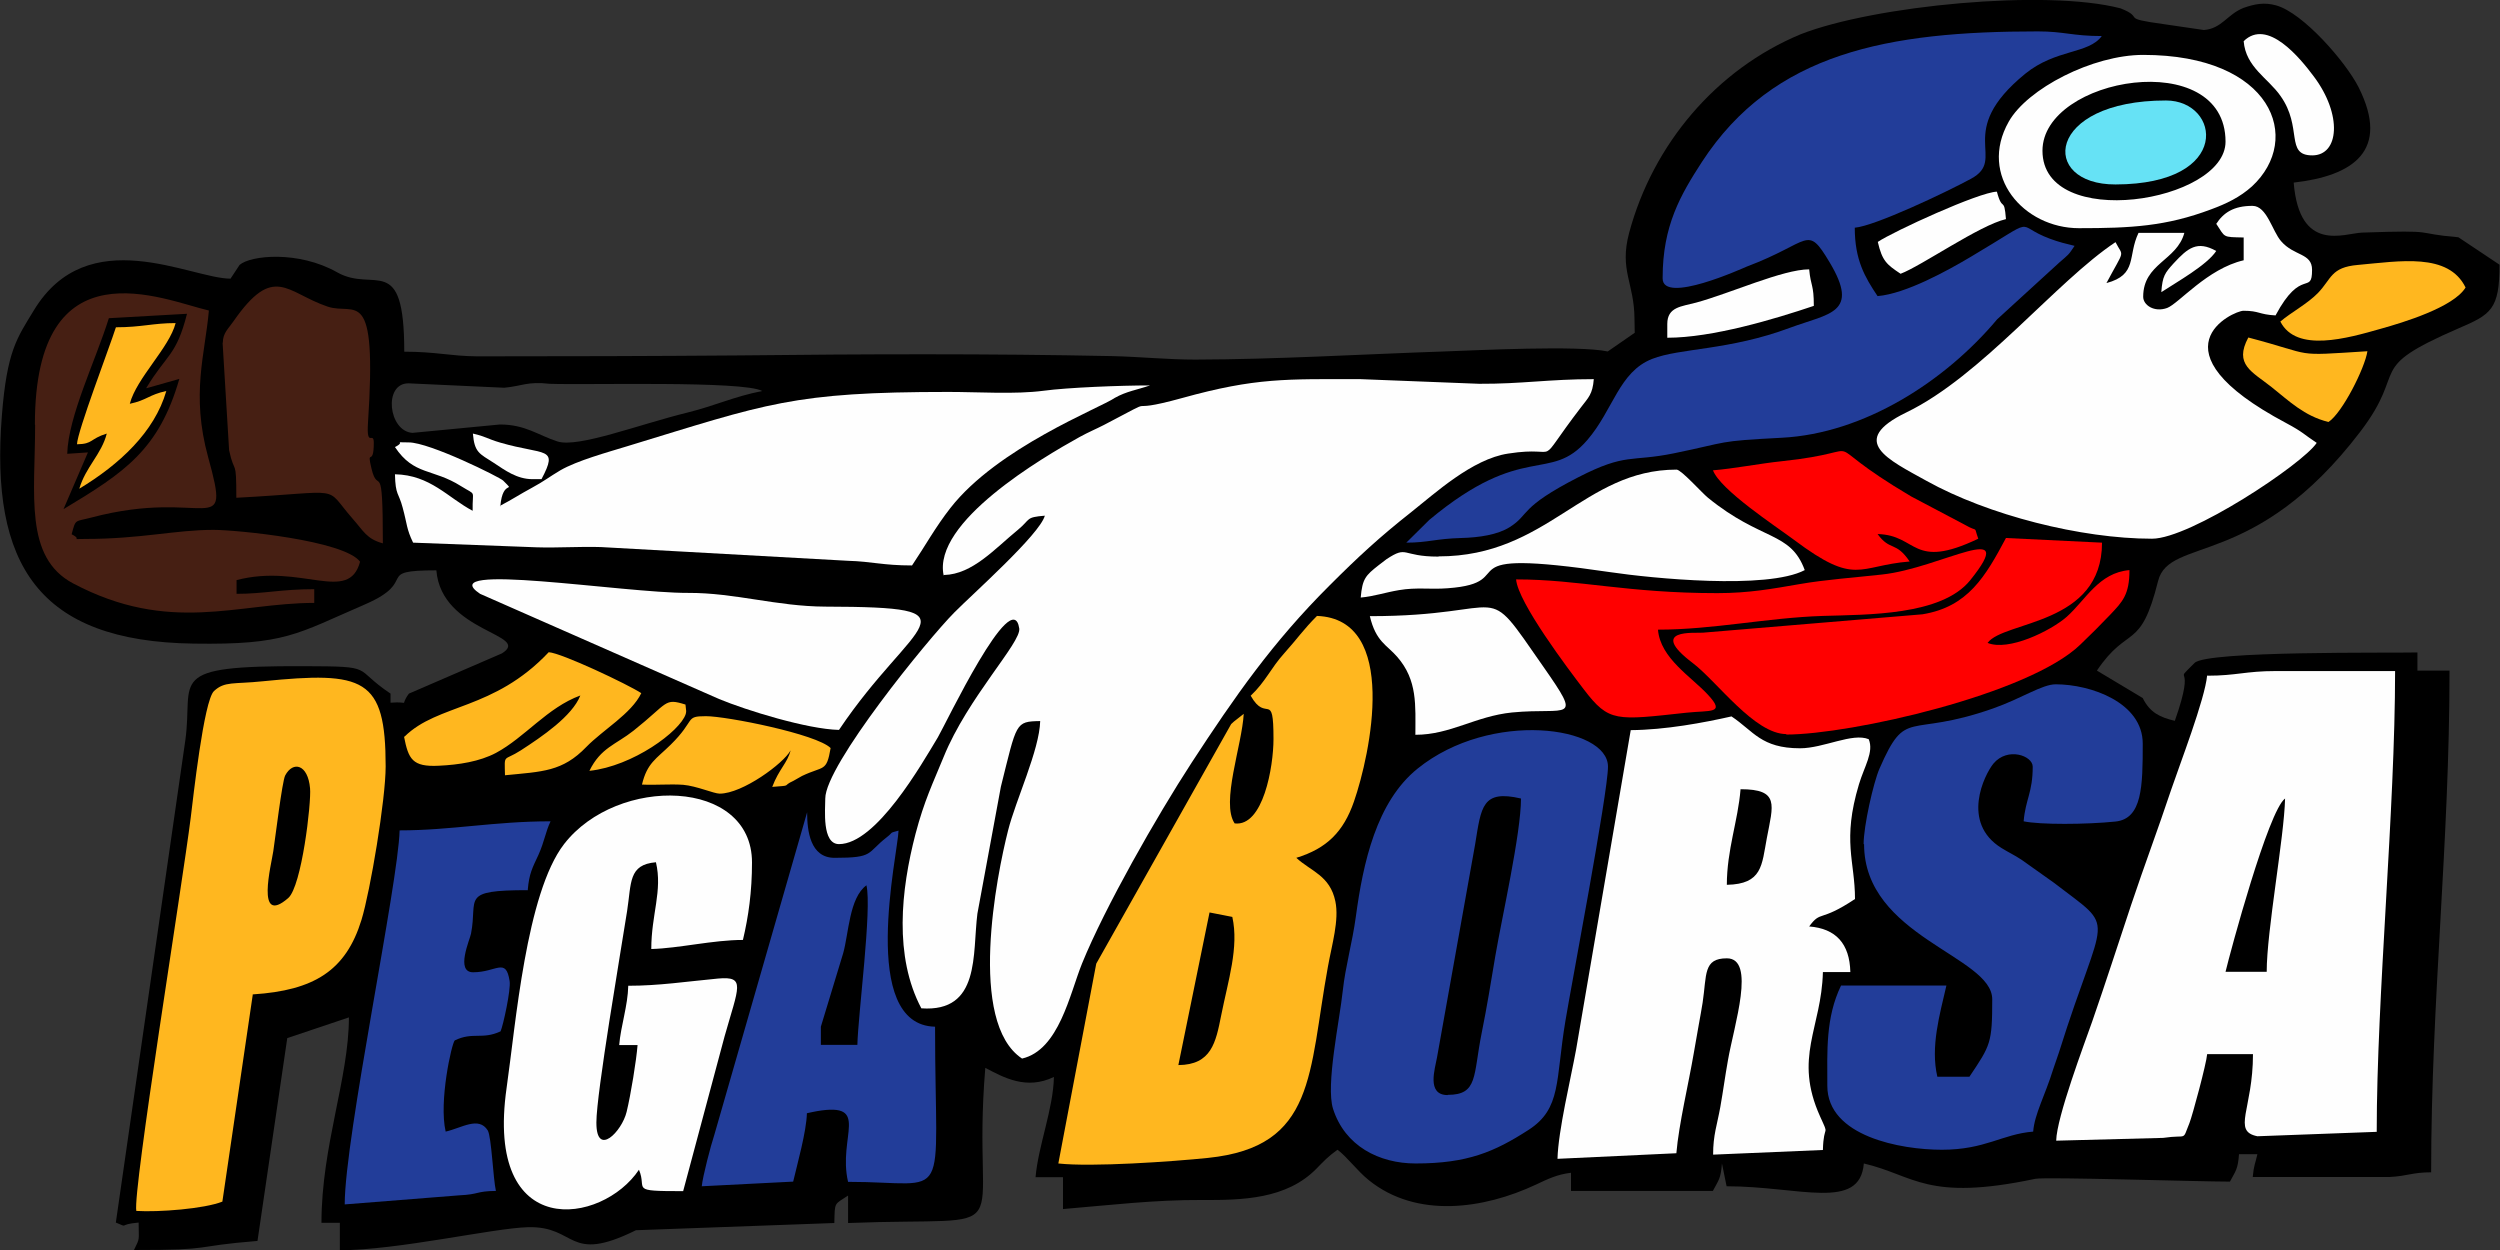 <svg xmlns="http://www.w3.org/2000/svg" xml:space="preserve" width="128" height="64" style="shape-rendering:geometricPrecision;text-rendering:geometricPrecision;image-rendering:optimizeQuality;fill-rule:evenodd;clip-rule:evenodd" viewBox="0 0 107.48 53.74"><rect x="0" y="0" width="107.48" height="53.74" fill="#333333" stroke="none"/><defs><style>.fil1{fill:#fefefe}.fil4{fill:red}.fil2{fill:#ffb71f}</style></defs><g id="Camada_x0020_1"><g id="_2484036128384"><path d="m70.29 14.3-1.17.81c-1.27-.27-5.61-.05-7.04 0-3.53.12-7.18.34-10.69.35-1.18 0-2.35-.12-3.55-.15-5.3-.11-10.72-.09-16.03-.03-3.77.03-7.52.04-11.29.04-1.17-.01-1.77-.2-3.14-.2 0-4.33-1.29-2.51-2.88-3.41-1.68-.95-3.74-.73-4.2-.32l-.39.59c-1.71 0-6.13-2.49-8.46 1.37C.73 14.54.3 15.07.08 17.87c-.5 6.39 1.55 9.71 8.25 9.8 3.94.06 4.41-.41 7.37-1.69 2.35-1.02.33-1.46 3.06-1.46.22 2.69 4.13 2.74 2.82 3.57l-4 1.73c-.44.6.13.32-.79.39v-.39c-1.68-1.12-.56-1.17-3.74-1.18-6-.02-4.72.55-5.08 3.17L4.98 52.56c.6.25.05.08.98 0 0 .8.07.63-.2 1.18 3.6 0 2.34-.15 5.31-.39l1.28-8.72 2.65-.89c0 2.61-1.18 5.53-1.18 8.83h.79v1.18c2.47 0 6.6-.95 8.08-.99 2.13-.06 1.68 1.6 4.65.13l8.53-.31c.02-.93-.01-.78.59-1.18v1.18c7.72-.3 5.26 1.01 5.9-6.67.8.42 1.77.96 2.95.39-.03 1.39-.67 2.94-.79 4.31h1.18v1.37c2.02-.17 3.94-.4 5.97-.39 1.73.01 3.64-.03 4.93-1.35.33-.34.5-.52.9-.81.39.28.86.92 1.35 1.31 2.06 1.66 4.94 1.24 7.18.19.53-.25.92-.44 1.51-.51v.78h6.1c.24-.46.34-.51.39-1.18l.2.98c3.13 0 5.73 1.08 5.9-.98 2.18.51 2.69 1.65 7.37.66.44-.09 7 .12 8.37.12.24-.46.34-.51.39-1.18h.79c-.1.45-.15.45-.2.98h5.9c.76-.04.96-.2 1.77-.2 0-7.44.79-14.1.79-21.57h-1.38v-.78c-1.16.03-9.05-.08-9.58.45-1.03 1.04.13-.28-.85 2.49-.63-.15-1.07-.35-1.38-.98l-1.97-1.18c1.35-2 1.87-.8 2.63-3.85.48-1.93 4.16-.47 8.7-6.43 2.09-2.74.13-2.66 4.21-4.43 1.4-.6 1.77-.81 1.77-2.74l-1.77-1.18c-2.04-.17-.71-.32-4.14-.2-.77.03-2.69.9-2.94-2.15 2.56-.29 4.16-1.37 2.79-4.1-.54-1.07-2.38-3.2-3.55-3.52-.51-.14-.91-.06-1.4.11-.7.28-.93.89-1.7.95l-1.71-.25c-1.98-.27-.78-.25-1.87-.68-3.2-.84-10.6-.12-13.75 1.11-3.64 1.51-6.36 4.74-7.38 8.54-.43 1.62.22 2.14.23 3.7l.01.59zm-46.66 2.2c-.96-.11-1.19.1-1.95.17l-4.12-.19c-1.09 0-.86 2.06.17 2.13l3.76-.36c1.1 0 1.64.46 2.48.73.89.28 3.46-.72 5.61-1.25 1.17-.29 1.97-.68 3.19-.92-.81-.45-7.55-.25-9.15-.31z" style="fill:#000"/><path class="fil1" d="M40.59 24.72c1.22-.03 2.18-1.13 3.17-1.94.57-.47.31-.54 1.16-.61-.22.81-3.13 3.39-3.89 4.16-1.15 1.16-5.55 6.57-5.55 8 0 .47-.15 1.96.59 1.96 1.6 0 3.55-3.43 4.25-4.59.34-.58 3.21-6.61 3.5-4.68.09.6-2.22 2.98-3.25 5.52-.47 1.15-.83 1.87-1.21 3.31-.63 2.42-.93 5.27.25 7.5 2.55.18 2.19-2.34 2.41-4.07l1.01-5.46c.69-2.76.61-2.8 1.69-2.82-.03 1.24-1.06 3.42-1.38 4.7-.49 1.92-1.75 8.25.6 9.81 1.59-.37 2.05-2.78 2.58-4.09.98-2.41 3.2-6.31 4.71-8.63 1.86-2.85 3.49-5.19 5.93-7.62 1.23-1.23 2.15-2.08 3.52-3.16.99-.78 2.61-2.28 4.16-2.51 2.43-.38 1.02.76 3.13-1.99.32-.42.5-.56.55-1.21-1.93 0-3.1.21-4.93.2l-5.11-.2c-3.18 0-4.48-.07-7.65.81-2.86.79-.67-.25-3.37 1.16-.35.18-.65.3-1.05.52-1.59.88-6.33 3.66-5.84 5.95zM95.68 41.78c.2-.84 1.84-6.93 2.56-7.45-.04 1.69-.79 5.68-.79 7.45h-1.77zm-.79-12.75c-.09 1.02-1.2 3.89-1.55 4.93-.58 1.74-1.13 3.19-1.72 4.95-.55 1.65-1.09 3.33-1.67 5-.34.97-1.53 4.12-1.55 5.13l4.6-.12c1.08-.16.8.17 1.13-.64.13-.33.73-2.56.76-2.96h1.97c0 2.37-.91 3.31.19 3.53l5.13-.19c0-5.82.79-13.83.79-19.81h-5.12c-1.31 0-1.7.2-2.95.2zM74.24 38.05c0-1.52.48-2.75.59-4.12 1.69 0 1.4.67 1.13 2.1-.22 1.17-.19 1.98-1.72 2.01zm-4.13-6.67-2.35 13.74c-.23 1.26-.77 3.49-.8 4.7l5.11-.24c.11-1.27.52-2.96.75-4.31.13-.79.29-1.6.38-2.17.18-1.2.02-1.9 1.04-1.9 1.26 0 .31 2.88.05 4.37-.14.79-.19 1.22-.33 2.02-.14.78-.31 1.2-.31 2.05l4.72-.2c.03-1.19.3-.51-.12-1.44-1.15-2.55.06-3.79.12-6.21h1.18c-.03-1.22-.62-1.87-1.77-1.96.52-.71.44-.16 1.97-1.18 0-1.63-.56-2.5.17-4.93.23-.77.65-1.39.42-1.94-.7-.29-1.94.39-2.95.39-1.68 0-2-.74-2.95-1.37-1.19.27-2.85.58-4.33.59zM95.28 9.62c.4.6.25.57 1.18.59v.98c-1.56.36-2.79 1.86-3.29 2.05-.55.2-1.03-.12-1.03-.48 0-1.44 1.45-1.55 1.77-2.75h-1.97c-.48 1-.03 1.8-1.38 2.16.81-1.52.73-1.09.39-1.76-2.56 1.7-5.76 5.76-8.99 7.32-2.54 1.23-.78 2.03.86 2.94 2.66 1.48 6.65 2.49 9.7 2.49 1.65 0 6.48-3.21 7.08-4.12-.56-.37-.58-.46-1.31-.85-5.97-3.17-2.26-4.83-1.84-4.83.69 0 .65.16 1.38.2 1.11-2.08 1.57-.85 1.57-1.96 0-.73-.77-.58-1.33-1.23-.38-.43-.61-1.52-1.23-1.52-.81 0-1.25.29-1.57.79z"/><path class="fil1" d="M21.51 21.77c.1-1.24.7-.52.12-1.11-.14-.14-3.15-1.64-4.06-1.64-.75 0-.07-.06-.59.2.82 1.23 1.62.91 2.84 1.68.69.43.48.12.5 1.06-1.06-.56-1.82-1.54-3.34-1.57.02.92.16.78.33 1.43.2.73.16.91.45 1.51l5.31.2c.91.03 1.86-.04 2.77-.01l10.62.59c1.04.03 1.49.2 2.75.2.56-.83 1-1.64 1.65-2.47 2.03-2.6 6.44-4.3 7.06-4.73.51-.29.98-.35 1.52-.54-1.28 0-3.54.09-4.58.23-1.22.16-2.81.05-4.08.05-6.72 0-7.79.5-13.8 2.33-.88.27-2.16.62-2.89 1.04-.49.29-.7.47-1.22.75s-.86.51-1.38.78z"/><path class="fil2" d="M12.26 33.34c.34-.64.98-.48 1.07.55.06.62-.36 4.22-.94 4.72-1.42 1.23-.72-1.46-.64-2.02.08-.52.38-3 .51-3.25zm87.85-15.2c.59-.39 1.56-2.31 1.67-3.04-3.31.21-2.15.19-5.12-.59-.63 1.17.17 1.47 1.01 2.14.73.58 1.4 1.24 2.43 1.49zm-2.07-4.31c.69 1.34 2.86.72 4.33.3.93-.26 3.12-.92 3.63-1.77-.74-1.51-2.83-1.13-4.63-.97-1.17.1-1.13.6-1.72 1.21-.46.47-1.14.82-1.62 1.23zm-46.03 25.4.97.19c.29 1.31-.18 2.73-.48 4.24-.23 1.16-.42 2.12-1.84 2.13L52 39.23zm1.76-9.32c.68 1.21.98-.28.98 1.86 0 1.19-.44 3.78-1.67 3.63-.6-.89.32-3.37.39-4.71l-.42.33c-.03.03-.08.07-.12.11l-5.8 10.3-1.63 8.59c1.43.16 4.9-.08 6.44-.24 4.64-.48 4.31-3.63 5.15-8.22.17-.95.49-2 .32-2.81-.23-1.11-1.05-1.29-1.68-1.87 1.31-.4 2.03-1.12 2.48-2.42.7-2.02 1.96-7.85-1.59-7.98-.58.58-.83.96-1.42 1.62-.56.62-.8 1.22-1.43 1.81zM27.6 33.73c.6.03 1.17-.03 1.77.01.58.05 1.32.38 1.57.38.98 0 2.75-1.3 3.05-1.86-.14.55-.5.8-.79 1.57.91-.07.38-.02.91-.26l.37-.21c.94-.45 1.05-.15 1.23-1.2-.6-.6-4.47-1.37-5.36-1.37-.93 0-.42.15-1.52 1.23-.62.61-1.01.78-1.23 1.71zm-2.26-.59c1.87-.2 3.9-1.7 4.14-2.44.01-.03.02-.1.02-.13l-.03-.28c-.93-.29-.72-.08-2.23 1.12-.77.61-1.41.73-1.9 1.73zm-7.97-1.47c.19.96.35 1.31 1.5 1.25.86-.04 1.75-.18 2.45-.55 1.25-.67 2.21-1.95 3.63-2.47-.35.89-1.65 1.77-2.56 2.36-.76.49-.7.11-.68 1.07 1.61-.16 2.47-.15 3.5-1.22.71-.73 1.94-1.43 2.36-2.31-.56-.37-3.43-1.73-3.98-1.76-2.37 2.51-4.75 2.2-6.2 3.63zm-6.49 11.08c2.62-.17 3.99-1.02 4.66-3.2.38-1.24 1.04-5.18 1.04-6.6 0-3.81-.92-4.1-5.29-3.66-1.25.13-1.63-.01-2.09.42-.44.41-.9 4.64-1 5.44-.36 2.88-2.5 16.06-2.34 16.91.96.06 2.92-.09 3.7-.4l1.31-8.92z"/><path class="fil1" d="M25.64 48.25c0-1.24 1.05-7.35 1.32-9.08.19-1.22.05-2 1.24-2.1.29 1.23-.2 2.24-.2 3.73 1.19-.03 2.65-.39 3.94-.39.24-1.01.39-2.08.39-3.33 0-3.63-5.79-3.75-8.08-.79-1.63 2.11-2.08 7.77-2.47 10.48-.95 6.65 4.11 5.89 5.69 3.52.37.86-.46.92 1.9.92l1.78-6.65c.6-2.13.93-2.6-.28-2.49-1.38.13-2.54.31-3.86.31-.02.87-.32 1.72-.39 2.55h.79c-.05.65-.29 2.13-.47 2.87-.2.84-1.3 1.98-1.3.47z"/><path d="M22.69 38.25c.06-.7.2-.94.46-1.5.26-.58.3-.98.52-1.44-2.43 0-4.27.39-6.49.39-.05 2.24-2.36 13.2-2.36 16.08l4.92-.39c.88-.04.71-.18 1.58-.19-.12-.53-.19-2.33-.35-2.6-.39-.62-1.11-.11-1.81.05-.3-1.3.26-3.79.39-3.92.78-.38 1.18-.02 1.97-.39.11-.24.45-1.8.39-2.16-.16-1.04-.56-.38-1.57-.38-.77 0-.14-1.4-.09-1.66.3-1.53-.49-1.87 2.45-1.87zm48.79-26.28c0 1.13 3.45-.44 3.62-.51 2.77-1.04 2.56-1.85 3.56-.18 1.31 2.19-.02 2.19-1.7 2.81-2.62.98-4.74.87-5.93 1.34-1.43.56-1.67 2.19-2.79 3.49-1.62 1.88-2.72.04-6.79 3.43l-.99.98c.93 0 1.26-.17 2.36-.2.78-.02 1.57-.14 2.09-.47.87-.55.38-.83 2.96-2.15 2.05-1.05 2.23-.64 4.09-1.02 2.44-.5 1.77-.52 4.64-.67 3.54-.18 7.03-2.43 9.26-5.09l2.67-2.44c.4-.35.39-.31.66-.72-.37-.09-.67-.16-1.07-.31-1.61-.6-.38-1-3.39.78-1.01.6-2.8 1.59-4.01 1.69-.55-.82-.98-1.56-.98-2.94.86-.07 3.92-1.52 4.99-2.1 1.61-.86-.76-1.99 2.34-4.52 1.32-1.07 2.72-.84 3.29-1.62-1.26 0-1.62-.2-2.75-.2-6.43 0-11.37.9-14.44 5.61-.92 1.42-1.69 2.74-1.69 4.98zm8.66 24.32c0 3.98 5.51 4.81 5.51 6.67 0 1.89-.07 1.97-.98 3.33h-1.38c-.3-1.29.1-2.66.39-3.92h-4.53c-.67 1.39-.59 2.82-.59 4.31 0 2.18 3.17 2.75 4.92 2.75 1.88 0 2.59-.67 3.93-.78.06-.76.51-1.55.86-2.68l.25-.73c1.95-6.23 2.56-5.15-.22-7.29l-1.38-.98c-.35-.23-.53-.3-.87-.51-1.76-1.09-.74-3.15-.35-3.63.61-.73 1.69-.34 1.69.13 0 1.12-.31 1.4-.39 2.35.69.15 2.69.14 3.95.01 1.15-.12 1.17-1.52 1.17-3.35 0-1.77-2.24-2.55-3.74-2.55-.59 0-1.45.6-2.7 1.04-3.7 1.3-3.71-.09-4.88 2.59-.26.6-.68 2.46-.68 3.24zm-17.9 10.79c-.93 0-.54-1.15-.46-1.62l1.64-9.17c.26-1.61.3-2.35 1.97-1.96 0 1.5-.82 5.11-1.1 6.75-.21 1.24-.35 2.14-.59 3.33-.37 1.84-.15 2.66-1.46 2.66zm-1.38 2.94c2.23 0 3.39-.5 4.85-1.44 1.43-.92 1.16-2.12 1.59-4.69.25-1.52 1.83-9.79 1.83-10.93 0-1.74-5.04-2.45-8.18.08-1.78 1.43-2.35 4.07-2.66 6.37-.15 1.11-.45 2.15-.56 3.17-.14 1.32-.74 4.07-.42 5.09.51 1.6 1.98 2.35 3.55 2.35zm-24.61-9.04c.24-.85.26-2.38 1-2.92.24 1.01-.36 5.56-.39 6.86h-1.57v-.78l.96-3.16zM30.17 51l3.93-.2c.18-.77.57-2.15.59-2.94.07-.02.44-.09.44-.09 2.32-.39.88 1.11 1.33 3.04 4.51 0 3.74 1.2 3.74-6.67-3.3-.07-1.6-7.44-1.57-8.43-.44.12-.2.05-.5.28-.89.69-.53.89-2.25.89-1.05 0-1.18-1.16-1.18-1.96l-3.99 13.87c-.15.45-.5 1.79-.54 2.21z" style="fill:#223d99"/><path class="fil4" d="M76.79 31.58c2.77 0 10.45-1.73 12.65-3.87.47-.45.83-.81 1.28-1.28.53-.56.83-.86.83-1.92-1.32.11-1.88 1.28-2.7 2.01-.7.61-2.5 1.49-3.4 1.12.7-.96 4.92-.75 4.92-4.31l-4.13-.2c-.88 1.65-1.63 2.96-3.59 3.28l-9.44.79c-.32.03-2.41-.19-.43 1.31 1.04.79 2.65 3.05 4.02 3.05z"/><path class="fil1" d="M36.07 31.38c3.18-4.74 6.24-5.28-.59-5.3-2.1-.01-3.89-.6-5.9-.59-2.79.01-11.02-1.35-8.94.04l10.27 4.52c1.18.49 3.8 1.3 5.16 1.33z"/><path class="fil4" d="M73.84 25.5c-3.92 0-5.94-.59-8.66-.59.08.99 2.23 3.84 2.92 4.74 1.08 1.41 1.37 1.32 4.41.99 1.03-.11 1.69.06.92-.77-.72-.78-2.05-1.57-2.15-2.8 2.38 0 4.67-.51 7.08-.59 1.92-.06 5.11-.01 6.34-1.53 2.17-2.7-1.26-.52-3.79-.25-1.17.13-2.44.22-3.53.41-1.16.2-2.18.39-3.54.39z"/><path class="fil1" d="M61.84 23.93c-1.62 0-1.3-.5-2.23.11-.07.05-.3.23-.34.26-.56.44-.7.58-.77 1.39.57-.05 1.05-.22 1.65-.32.76-.13 1.34-.02 2.09-.08 3.32-.24-.46-1.79 7-.69 1.75.26 6.73.76 8.35-.09-.62-1.68-1.85-1.23-4.16-3.11-.25-.2-1.15-1.21-1.35-1.21-4 0-5.54 3.73-10.23 3.73zM87.81 6.48c0-3.17 7.87-4.5 7.87-.39 0 2.61-7.87 3.87-7.87.39zm1.57 3.33c2.24 0 3.74-.08 5.68-.81.65-.24 1.24-.52 1.76-.99 2.2-2.04.88-5.65-4.68-5.65-2.17 0-4.98 1.45-5.78 2.87-1.32 2.33.64 4.58 3.02 4.58z"/><path class="fil4" d="M73.64 20.21c.31.85 2.7 2.41 3.49 3 2.68 2.01 2.73 1.11 4.97.93-.6-.89-.83-.43-1.38-1.18 1.74.04 1.46 1.57 4.33.2-.22-.61.04-.24-.58-.6l-2.31-1.22c-4.51-2.67-1.28-1.96-5.57-1.51-.95.1-2.06.32-2.95.39z"/><path class="fil1" d="M58.89 26.48c.26 1.11.73 1.24 1.18 1.76.88 1.01.78 2.09.78 3.35 1.51 0 2.58-.8 4.16-.96 2.41-.23 3.05.48 1.34-1.97-2.71-3.89-1.25-2.17-7.46-2.17z"/><path d="M93.12 4.32c-5.19 0-5.45 3.62-2.17 3.61 5.06-.01 4.51-3.61 2.17-3.61z" style="fill:#66e2f5"/><path class="fil1" d="M71.68 13.93v.59c1.94 0 4.61-.8 6.3-1.37 0-.94-.13-.82-.2-1.57-1.13 0-3.39 1.03-4.86 1.43-.63.17-1.24.18-1.24.92zM96.46 1.77c.09 1.12 1.05 1.59 1.58 2.35.97 1.36.19 2.56 1.37 2.56 1.15 0 1.31-1.74.06-3.4-.59-.79-1.99-2.51-3.01-1.51zM80.73 10.4c.19.82.38.97.98 1.37.9-.34 3.4-2.09 4.53-2.35-.08-1.01-.15-.27-.39-1.18-.77.02-4.45 1.71-5.12 2.16zM22.89 20.6h.39c.75-1.42.15-1.01-1.77-1.57-.58-.17-.61-.26-1.18-.39.07.82.28.86.9 1.26.47.31.99.7 1.66.7zM92.92 12.56c.67-.44 1.96-1.16 2.36-1.77-.82-.46-1.22-.13-1.83.53-.38.42-.48.55-.53 1.23z"/><path d="M1.51 18.27c0 2.98-.48 5.69 1.63 6.81 4.16 2.2 7.07.84 10.37.84v-.59c-1.41 0-2.17.2-3.34.2v-.59c2.78-.73 4.82 1.03 5.31-.79-.68-.92-5.32-1.37-6.3-1.37-1.66 0-3.1.39-5.51.39-.75 0-.07.06-.59-.2.18-.68.13-.53.85-.72 4.95-1.31 6.04 1.1 5.02-2.59-.75-2.73-.13-4.44.03-6.31-1.95-.45-7.48-2.97-7.48 4.9zm4.79-1.58 1.41-.4c-.88 3.05-2.35 4.02-4.98 5.6l1.05-2.44-.89.06c.05-1.63 1.21-3.98 1.79-5.83l3.36-.19c-.46 1.82-.88 1.74-1.75 3.19zm3.27-1.95.28 4.62c.24 1.11.31.27.31 2.04 4.77-.25 3.71-.57 5 .9.47.53.6.87 1.3 1.06 0-3.82-.2-2-.49-3.22-.22-.92.1-.03.1-1.1 0-.53-.32.25-.25-.85.4-6.05-.54-4.6-1.74-5.01-1.77-.6-2.3-1.87-4.04.63-.21.31-.46.5-.46.92z" style="fill:#461f13"/><path class="fil2" d="M4.98 14.08c-.26.82-1.66 4.48-1.67 5.02.7-.01.54-.23 1.28-.46-.22.88-.91 1.44-1.18 2.37 1.72-1.04 3.23-2.43 3.74-4.2-.75.16-.82.39-1.57.55.29-1.11 1.7-2.41 1.97-3.47-.98 0-1.46.18-2.56.18z"/></g></g></svg>